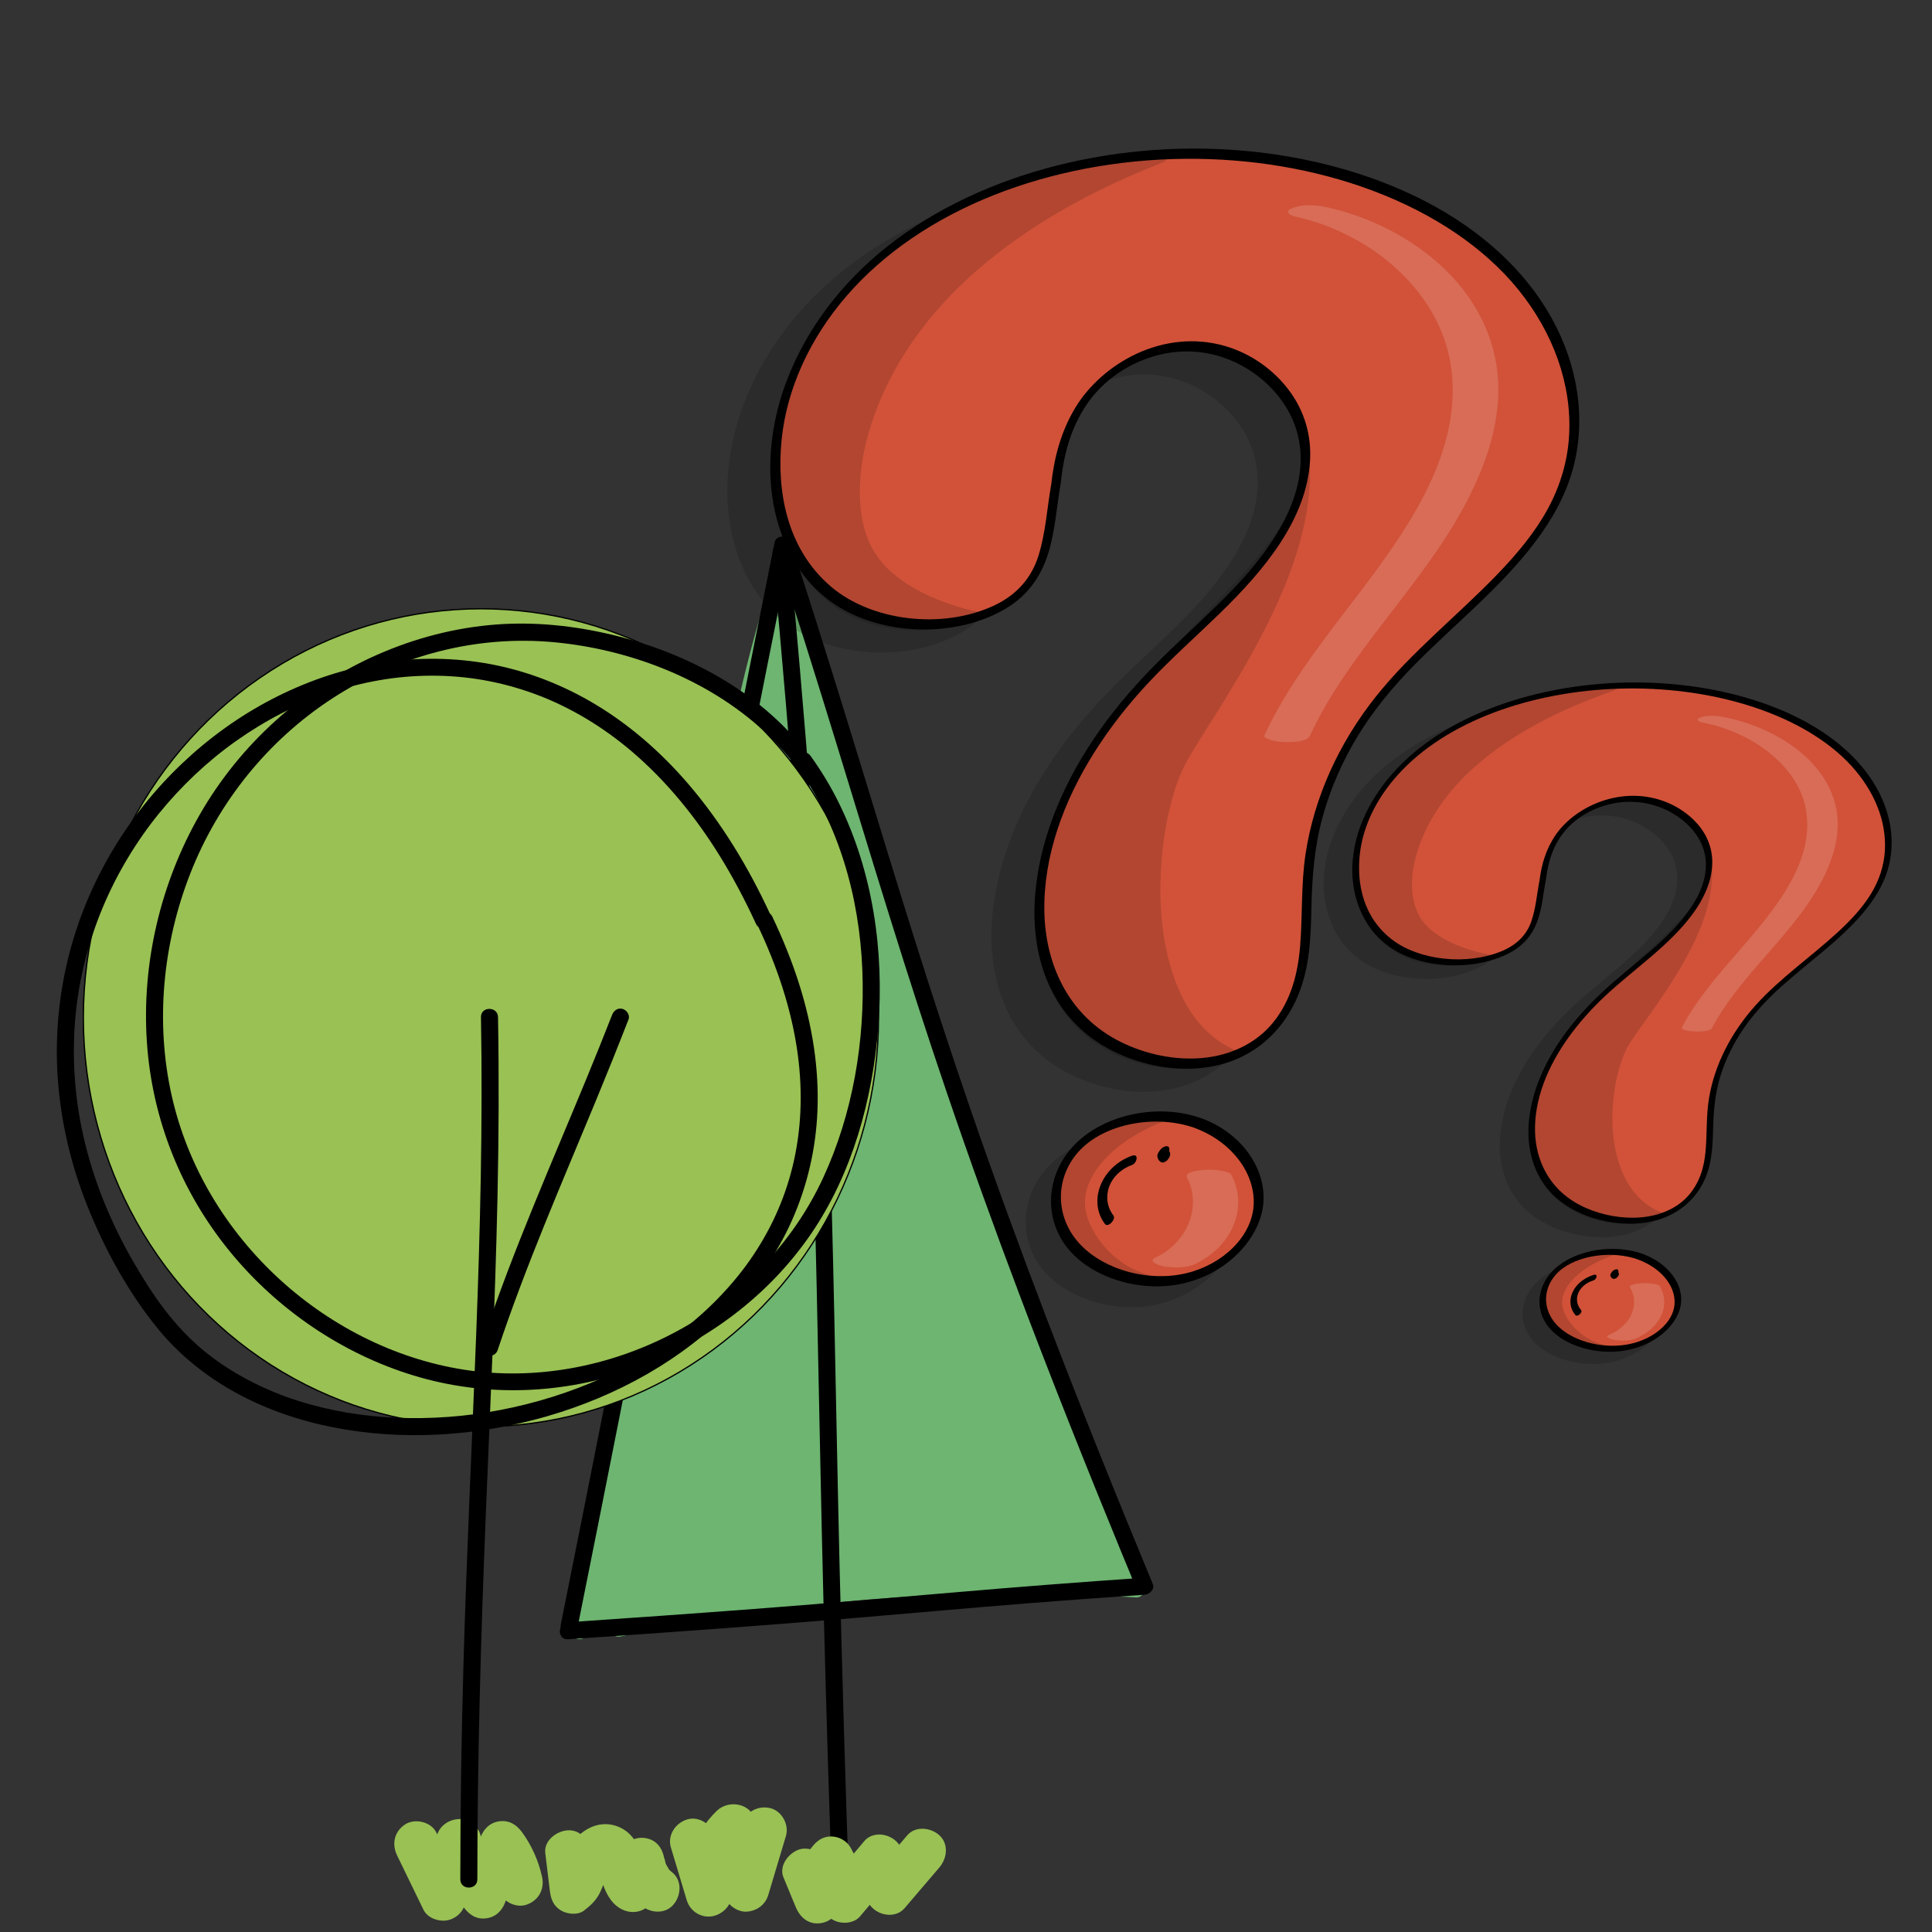 <?xml version="1.0" encoding="utf-8"?>
<!-- Generator: Adobe Adobe Illustrator 24.2.0, SVG Export Plug-In . SVG Version: 6.00 Build 0)  -->
<svg version="1.1" xmlns="http://www.w3.org/2000/svg" xmlns:xlink="http://www.w3.org/1999/xlink" x="0px" y="0px"
	 viewBox="0 0 1700.79 1700.79" style="enable-background:new 0 0 1700.79 1700.79;" xml:space="preserve">
<rect x="0" y="0" width="1700.79" height="1700.79" fill="#333333" stroke="none"/>
<style type="text/css">
	.st0{fill:#6DB571;}
	.st1{fill:#99C154;stroke:#000000;stroke-width:1.121;stroke-miterlimit:10;}
	.st2{fill:#99C154;}
	.st3{opacity:0.149;}
	.st4{fill:#D15238;}
	.st5{fill:#D15239;}
	.st6{fill:#FFFFFF;}
</style>
<g id="Ebene_7">
</g>
<g id="Ebene_3">
</g>
<g id="Ebene_4">
</g>
<g id="Ebene_5">
	<g>
		<g>
			<path class="st0" d="M544.25,1433.43c149.3-32.88,303.24-44.58,455.8-34.66c-135.7-286.35-223.21-592.68-310.11-897.41
				c-51.1,151.4-62.04,300-95.29,456.29s-56.12,295.04-84.6,477.94"/>
			<g>
				<path class="st0" d="M546.24,1440.66c115.94-25.46,234.54-38.16,353.25-37.8c33.54,0.1,67.08,1.26,100.55,3.41
					c6.14,0.4,8.72-6.55,6.48-11.29c-52.79-111.49-98.38-226.24-139.37-342.55C826.09,935.9,789.59,817.82,754.76,699.3
					c-19.55-66.54-38.58-133.23-57.6-199.92c-2.1-7.37-12.15-6.88-14.46,0c-20.62,61.29-35.33,124.3-47.33,187.79
					c-11.96,63.26-21.47,126.95-32.79,190.33c-10.69,59.84-24.05,119.15-35.66,178.82c-10.9,56.02-20.96,112.2-30.49,168.47
					c-10.35,61.11-20.09,122.31-29.67,183.54c-1.32,8.43-2.63,16.86-3.95,25.28c-0.63,4.03,1.03,8.02,5.24,9.23
					c3.55,1.02,8.6-1.24,9.23-5.24c9.7-62.3,19.52-124.58,29.91-186.76c9.49-56.83,19.47-113.58,30.28-170.18
					c11.21-58.7,24.34-117.01,35.3-175.75c11.79-63.15,21.29-126.7,32.67-189.92c11.39-63.29,24.85-126.29,43.98-187.74
					c2.49-7.99,5.08-15.95,7.74-23.88c-4.82,0-9.64,0-14.46,0c34.07,119.45,68.16,238.92,105.25,357.48
					c36.84,117.79,76.66,234.71,122.26,349.42c25.81,64.93,53.46,129.14,83.37,192.3c2.16-3.76,4.32-7.52,6.48-11.29
					c-119.8-7.72-240.3-2.16-358.91,16.35c-33.14,5.17-66.12,11.38-98.88,18.58C532.83,1428.27,536.82,1442.73,546.24,1440.66
					L546.24,1440.66z"/>
			</g>
		</g>
		<g>
			<g>
				<path d="M680.09,487.22c8.17,88.01,15.78,176.08,22.02,264.25c4.73,66.85,8.6,133.77,11.38,200.73
					c2.53,60.86,4.16,121.74,5.5,182.64c1.55,70.3,2.81,140.6,4.4,210.9c2.15,95.31,4.82,190.61,8.05,285.89
					c0.48,14.27,0.98,28.54,1.48,42.81c0.34,9.6,15.3,9.64,14.95,0c-3.52-99.41-6.48-198.84-8.83-298.29
					c-1.72-72.74-3.07-145.49-4.6-218.24c-1.29-61.22-2.78-122.44-5.12-183.63c-2.49-65.2-5.99-130.36-10.38-195.46
					c-5.7-84.72-12.77-169.34-20.44-253.89c-1.14-12.57-2.3-25.14-3.46-37.7C694.16,477.72,679.2,477.63,680.09,487.22
					L680.09,487.22z"/>
			</g>
		</g>
		<g>
			<g>
				<path d="M500.07,1443.1c83.91-5.7,167.8-11.71,251.61-18.69c50.34-4.19,100.65-8.79,151.01-12.82
					c34.94-2.79,69.91-5.33,104.89-7.7c4.29-0.29,9.24-4.65,7.23-9.49c-32.08-77.44-63.41-155.21-93.33-233.51
					c-23.26-60.86-45.65-122.05-66.88-183.65c-17.86-51.82-34.87-103.93-51.3-156.22c-15.82-50.32-31.15-100.79-46.61-151.22
					c-17.27-56.32-34.75-112.58-52.8-168.65c-2.52-7.81-5.04-15.62-7.58-23.42c-2.13-6.56-12.92-7.69-14.46,0
					c-24.93,123.95-49.36,248.01-73.69,372.08c-24.33,124.06-48.55,248.13-73.04,372.16c-13.72,69.48-27.53,138.95-41.5,208.39
					c-1.9,9.43,12.56,13.46,14.46,3.99c24.93-123.95,49.36-248.01,73.69-372.08c24.33-124.06,48.55-248.13,73.04-372.16
					c13.72-69.48,27.53-138.95,41.5-208.39c-4.82,0-9.64,0-14.46,0c18.62,57.31,36.63,114.81,54.34,172.41
					c15.6,50.72,30.99,101.51,46.79,152.17c16.11,51.65,32.7,103.14,50.12,154.36c20.42,60.03,41.93,119.68,64.34,178.99
					c28.63,75.81,58.64,151.1,89.43,226.05c4.48,10.9,8.97,21.79,13.49,32.68c2.41-3.16,4.82-6.33,7.23-9.49
					c-56.73,3.86-113.41,8.26-170.06,13.16c-58,5.01-116,9.96-174.04,14.38c-54.45,4.14-108.92,7.98-163.4,11.68
					C490.49,1428.75,490.42,1443.76,500.07,1443.1L500.07,1443.1z"/>
			</g>
		</g>
		<ellipse class="st1" cx="423.38" cy="895.93" rx="350" ry="360"/>
		<g>
			<g>
				<path class="st2" d="M349.58,1633.39c7.72,15.91,15.45,31.82,23.17,47.73c3.45,7.1,12.62,10.53,19.93,9.55
					c7.79-1.05,14.48-6.62,16.63-14.33c4.6-16.55,9.21-33.1,13.81-49.65c-12.86,0-25.71,0-38.57,0
					c3.76,18.89,11.94,37.22,23.71,52.48c5.07,6.58,11.14,10.73,19.93,9.55c8.25-1.11,13.85-6.67,16.63-14.33
					c5.57-15.37,11.15-30.74,16.72-46.11c-12.18,1.59-24.37,3.19-36.55,4.78c3.66,4.99,6.37,10.26,9.34,15.65
					c1.48,2.68-1.49-4.22,0.36,0.82c0.5,1.36,1,2.72,1.45,4.1c1,3.04,1.8,6.11,2.49,9.23c2.27,10.23,14.69,17.18,24.6,13.97
					c10.74-3.48,16.4-13.65,13.97-24.6c-3.11-14.06-9.15-27.73-17.68-39.35c-4.88-6.66-11.32-10.7-19.93-9.55
					c-8.25,1.11-13.85,6.67-16.63,14.33c-5.57,15.37-11.15,30.74-16.72,46.11c12.18-1.59,24.37-3.19,36.56-4.78
					c-5.28-6.85-9.44-14.1-13.33-21.79c-0.93-2.1-0.94-2.07-0.03,0.09c-0.43-1.05-0.85-2.11-1.25-3.18c-0.6-1.6-1.16-3.21-1.68-4.83
					c-1.4-4.34-2.5-8.75-3.39-13.22c-1.64-8.22-11.02-15.05-19.29-14.68c-8.84,0.4-16.85,5.93-19.29,14.68
					c-4.6,16.55-9.21,33.1-13.81,49.65c12.18-1.59,24.37-3.19,36.55-4.78c-7.72-15.91-15.45-31.82-23.17-47.73
					c-4.58-9.44-18.77-12.72-27.36-7.18C347.08,1612.27,344.68,1623.3,349.58,1633.39L349.58,1633.39z"/>
			</g>
		</g>
		<g>
			<g>
				<path class="st2" d="M480.02,1631.29c1.35,11.12,2.7,22.24,4.04,33.36c0.88,7.25,3.26,13.38,9.91,17.27
					c5.58,3.26,14.72,4.21,20.19,0c5.69-4.38,10.68-9.02,13.9-15.59c2.54-5.18,4.38-10.61,6.16-16.07c0.16-0.49,1.28-3.05,1.13-3.34
					c0.31,0.56-1.86,3.6-0.32,0.84c0.08-0.15,2.16-3.83,2.24-3.76c0.08,0.07-2.57,3.18-0.4,0.72c2.82-3.19-2.23,1.29-0.32,0.16
					c1.32-0.75,0.72-0.53-1.8,0.68c-0.92,0.09-1.84,0.17-2.77,0.26c3.71-0.15-3.07-0.72-1.2-0.2c2.03,0.57-4.79-2.38-1.89-0.67
					c-0.18-0.11-3.99-3.18-2.04-1.43c1.95,1.76-1.41-2.73-1.24-1.53c0.05,0.34,0.79,1.83,1.12,2.08c-0.74-0.57-1.73-4.9-0.71-1.53
					c0.99,3.29,1.91,6.58,2.82,9.9c2.52,9.18,6.28,19.08,13.85,25.32c11.63,9.59,28.62,6.44,33.43-8.83
					c2.72-8.64,5.45-17.29,8.17-25.93c-13.1-1.77-26.19-3.54-39.29-5.32c1.89,15.18,7.48,29.08,19.16,39.47
					c7.81,6.95,20.69,8.28,28.28,0c6.98-7.6,8.35-20.86,0-28.28c-1.25-1.11-3.7-2.79-4.34-4.37c1.52,2.04,1.64,2.16,0.36,0.34
					c-0.56-0.86-1.1-1.74-1.59-2.64c-0.5-0.9-0.96-1.82-1.38-2.76c1.01,2.41,1.13,2.57,0.36,0.46c-0.24-1.1-1.55-7.77-0.86-2.22
					c-1.24-10-6.67-18.21-17.34-19.64c-9.99-1.34-18.92,4.74-21.94,14.33c-2.72,8.64-5.45,17.29-8.17,25.93
					c11.14-2.94,22.29-5.88,33.43-8.83c-0.42-0.35-1.74-1.9-2.2-2.07c1.02,0.36,2.58,4.25,1.05,1.17c-0.38-0.76-1.84-4.24-0.64-0.87
					c1.19,3.34,0.1,0.14-0.17-0.61c-1.33-3.82-2.2-7.78-3.31-11.66c-3.56-12.39-10.19-23.49-22.96-27.91
					c-16.4-5.68-32.16,3.73-40.8,17.49c-3.32,5.29-5.22,11.41-7.15,17.3c-0.37,1.13-0.8,2.25-1.14,3.38
					c-1.24,4.19,1.75-3.09-0.11,0.42c-0.18,0.33-2.08,3.27-2.04,3.56c0.49-0.64,0.98-1.28,1.47-1.92c-1.54,1.49-1.2,1.35,1.01-0.4
					c10.03,5.76,20.06,11.51,30.09,17.27c-1.35-11.12-2.7-22.24-4.04-33.36c-1.25-10.35-8.3-20.52-20-20
					C490.27,1611.72,478.68,1620.16,480.02,1631.29L480.02,1631.29z"/>
			</g>
		</g>
		<g>
			<g>
				<path class="st2" d="M590.61,1626.41c4.64,15.43,9.27,30.86,13.91,46.29c2.88,9.58,12.04,15.66,21.94,14.33
					c8.92-1.2,18.46-9.75,17.34-19.64c-0.29-2.59-0.49-5.17-0.51-7.78c0-0.67-0.26-7.51,0.4-7.78c-0.25,0.11-0.71,4.01-0.06,0.68
					c0.25-1.28,0.49-2.55,0.79-3.82c0.59-2.54,1.32-5.03,2.19-7.49c0.48-1.36,0.56-4.14-0.01-0.3c0.13-0.89,0.92-2.02,1.32-2.83
					c1.15-2.33,2.43-4.6,3.83-6.79c0.7-1.1,1.49-2.13,2.19-3.22c1.52-2.36-3.04,3.41,0.24-0.25c1.74-1.94,3.5-3.83,5.39-5.63
					c-11.14-2.94-22.29-5.88-33.43-8.83c3.87,18.28,7.75,36.57,11.62,54.85c1.74,8.21,10.95,15.06,19.29,14.68
					c8.96-0.4,16.67-5.95,19.29-14.68c5.18-17.3,10.36-34.6,15.53-51.89c3-10.02-3.6-22.24-13.97-24.6
					c-10.77-2.45-21.39,3.24-24.6,13.97c-5.18,17.3-10.36,34.6-15.53,51.89c12.86,0,25.71,0,38.57,0
					c-3.87-18.28-7.75-36.57-11.62-54.85c-3.23-15.26-23.11-18.63-33.43-8.83c-19.49,18.51-30.52,46.64-27.49,73.5
					c13.1-1.77,26.19-3.54,39.29-5.32c-4.64-15.43-9.27-30.86-13.91-46.29c-3.01-10.01-14.16-17.35-24.6-13.97
					C594.46,1605.08,587.39,1615.68,590.61,1626.41L590.61,1626.41z"/>
			</g>
		</g>
		<g>
			<g>
				<path class="st2" d="M689.7,1652.7c3.59,8.67,7.17,17.34,10.76,26c3.85,9.32,11.26,15.76,21.94,14.33
					c9.54-1.28,17.6-9.64,17.34-19.64c-0.04-1.64-0.06-3.28,0.02-4.92c0.03-0.6,0.6-5.14,0.13-2.23c-0.47,2.93,0.38-1.62,0.51-2.18
					c0.37-1.6,0.81-3.18,1.31-4.74c0.17-0.51,1.8-4.77,0.73-2.21c-1.08,2.55,0.82-1.59,1.08-2.07c1.54-2.91,3.36-5.63,5.35-8.24
					c-11.51,0-23.03,0-34.54,0c1.41,2.53,2.71,5.1,3.92,7.73c-1.19-2.59-0.31-0.75,0.28,0.84c0.5,1.36,0.98,2.72,1.41,4.1
					c0.79,2.48,1.46,5,2.03,7.53c0.32,1.41,0.55,2.84,0.86,4.25c0.92,4.32-0.29-3.24,0.22,1.56c0.87,8.17,4.33,14.92,12.29,18.28
					c6.85,2.89,16.73,1.94,21.85-4.14c10.61-12.59,21.23-25.19,31.84-37.78c-11.14-2.94-22.29-5.88-33.43-8.83
					c2.45,10.19,4.9,20.39,7.35,30.58c3.35,13.93,23.66,20.26,33.43,8.83c10.2-11.94,20.39-23.87,30.59-35.81
					c6.79-7.95,8.39-20.59,0-28.28c-7.47-6.86-21.03-8.49-28.28,0c-10.2,11.94-20.39,23.87-30.59,35.81
					c11.14,2.94,22.29,5.88,33.43,8.83c-2.45-10.19-4.9-20.39-7.35-30.58c-3.33-13.86-23.72-20.35-33.43-8.83
					c-10.61,12.59-21.23,25.19-31.84,37.78c11.38,4.71,22.76,9.43,34.14,14.14c-1.75-16.44-6.1-31.69-14.18-46.21
					c-3.41-6.12-10.34-9.91-17.27-9.91c-7.72,0-12.85,4.1-17.27,9.91c-10.03,13.18-15.01,30.31-14.59,46.79
					c13.1-1.77,26.19-3.54,39.29-5.32c-3.59-8.67-7.17-17.34-10.76-26c-2.08-5.03-4.3-9.09-9.19-11.95
					c-4.29-2.51-10.61-3.57-15.41-2.02C694.4,1631.1,685.42,1642.35,689.7,1652.7L689.7,1652.7z"/>
			</g>
		</g>
		<g>
			<g>
				<path d="M678.44,805.73c-19.1-41.51-42.84-81.02-72.66-115.75c-24.55-28.58-53.48-53.71-86.18-72.57
					c-28.88-16.65-60.71-28.37-93.62-33.77c-31.91-5.23-64.31-4.84-96.14,0.76c-31.52,5.54-62.05,16.35-90.43,31.08
					c-28.78,14.94-55.4,34.17-78.93,56.45c-24.01,22.74-44.92,48.93-61.79,77.37c-17.28,29.13-30.43,60.87-38.58,93.76
					c-8.53,34.42-11.71,70.23-9.3,105.61c2.64,38.7,11.63,76.81,26.02,112.81c15.4,38.53,36.11,76.41,62.46,108.59
					c18.53,22.63,41.81,41.31,67.36,55.45c26.46,14.65,55.44,24.71,85.05,30.68c30.91,6.22,62.63,8.31,94.1,6.69
					c32.29-1.67,64.46-7.06,95.52-16.03c30.96-8.94,61.04-21.45,88.97-37.56c27.3-15.74,52.77-35.09,74.56-57.89
					c21.53-22.52,39.63-48.51,52.31-77.02c13.49-30.32,21.01-62.83,22.44-95.99c1.62-37.7-4.6-75.6-15.89-111.51
					c-6.47-20.58-14.63-40.61-23.9-60.08c-4.15-8.71-17.08-1.11-12.95,7.57c17.17,36.06,30.25,74.59,35.5,114.3
					c4.37,33.05,3.19,66.51-4.71,98.51c-7.3,29.59-19.73,56.59-37.23,81.75c-16.5,23.74-38.63,46.12-61.66,63.56
					c-24.25,18.36-51.86,33.89-79.4,45.24c-29.09,11.99-59.6,20.54-90.66,25.6c-29.38,4.79-60.87,6.3-91.33,4.06
					c-28.9-2.13-57.96-7.85-85.93-17.96c-25.42-9.18-51.75-23.5-72.46-40.72c-26.54-22.07-45.04-49.09-62.17-78.94
					c-19.87-34.62-35.04-71.87-43.7-110.89c-7.65-34.45-9.93-69.99-6.59-105.14c3.1-32.51,11.53-65.45,24.25-95.67
					c12.24-29.09,29.19-57.32,48.95-81.68c19.76-24.36,43-46.37,68.28-64.22c25.38-17.93,52.98-32.31,81.97-42.1
					c29.22-9.87,58.5-15.08,89.02-15.25c31.31-0.17,61.45,5.04,91.15,15.85c31.12,11.33,60.52,29.09,85.94,50.76
					c30.63,26.1,56.18,57.6,77.35,91.73c11.98,19.32,22.57,39.46,32.07,60.1C669.52,822.06,682.45,814.44,678.44,805.73
					L678.44,805.73z"/>
			</g>
		</g>
		<g>
			<g>
				<path d="M709.51,661.62c-41.79-53.65-106.19-87.47-171.5-102.99c-32.84-7.81-67.06-11.38-100.77-8.89
					c-36.48,2.7-72.03,12.03-105.46,26.78c-65.24,28.78-120.42,78.7-155.88,140.51c-34.56,60.24-51.28,131.02-46.59,200.36
					c4.58,67.8,30.13,131.9,73.14,184.46c41.71,50.96,98.64,89.83,161.71,109.05c63.71,19.41,132.48,16.69,194.94-6.11
					c62.1-22.67,117.42-63.81,154.85-118.54c36.41-53.22,54.32-118.7,59.25-182.46c5.17-66.9-4.86-136.2-34.62-196.74
					c-7.13-14.5-15.46-28.37-24.93-41.47c-2.39-3.31-6.5-4.83-10.26-2.69c-3.26,1.86-5.06,6.99-2.69,10.26
					c37.89,52.43,55.87,116.68,58.44,180.84c2.48,62.08-8.29,126.1-34.42,182.69c-26.6,57.6-71.97,104.21-127.52,134.54
					c-55.39,30.24-120.31,43.88-183.07,35.38c-62.36-8.44-121.25-37.72-167.57-80.01c-47.29-43.17-81.44-99.61-95.46-162.24
					c-14.52-64.86-7.74-133.69,16.42-195.41c24.65-62.99,68.59-117.5,125.37-154.34c57.98-37.62,126.55-55.76,195.5-49.18
					c64.04,6.12,129.29,30.57,178.24,72.92c11.82,10.23,22.66,21.54,32.27,33.88c2.51,3.22,7.97,2.58,10.61,0
					C712.7,669.11,711.98,664.8,709.51,661.62L709.51,661.62z"/>
			</g>
		</g>
		<g>
			<g>
				<path d="M423.41,895.4c1.64,93.41-0.65,186.81-4.24,280.15c-3.74,97.09-8.48,194.13-11.21,291.26
					c-1.76,62.53-2.73,125.08-2.74,187.63c0,9.65,15,9.67,15,0c0.02-106.82,3.08-213.59,7.4-320.32
					c3.78-93.32,8.33-186.61,10.33-279.99c1.13-52.9,1.4-105.82,0.47-158.73C438.24,885.76,423.24,885.73,423.41,895.4L423.41,895.4
					z"/>
			</g>
		</g>
		<g>
			<g>
				<path d="M438.14,1188.41c24.82-74.59,56.32-146.51,86.3-219.11c9.86-23.87,19.51-47.83,28.88-71.91
					c1.48-3.8-1.63-8.19-5.24-9.23c-4.23-1.21-7.76,1.48-9.23,5.24c-29.61,76.07-63.36,150.48-92.32,226.8
					c-8.06,21.25-15.68,42.65-22.86,64.22C420.62,1193.6,435.11,1197.54,438.14,1188.41L438.14,1188.41z"/>
			</g>
		</g>
	</g>
	<g>
		<g id="Ebene_2_Kopie">
			<g class="st3">
				<path d="M1032.1,1006.98c34.26,12.17,56.8,43.27,53.3,73.53c-3.5,30.26-32.78,57.4-69.24,64.16
					c-36.45,6.76-77.3-7.38-96.59-33.42c-19.29-26.04-15.55-62.01,8.84-85.05c24.39-23.04,67.58-31.4,102.12-19.76"/>
				<g>
					<path d="M1029.08,1011.23c32.17,11.65,54.02,39.66,52.22,68.4c-1.7,27.18-26.89,51.62-58.59,59.42
						c-33.43,8.24-71.98-2.43-93.49-24.58c-21.64-22.28-23.42-55.22-4.69-79.12c21.06-26.88,67.47-36.38,102.98-24.67
						c4.69,1.55,10.43-7.05,6.04-8.5c-35.91-11.85-78.69-3.53-105.05,19.37c-26.92,23.4-33.34,60.69-15.53,89.21
						c17.37,27.81,57.76,43.62,95.36,39.33c38.39-4.38,69.91-30.39,79.17-60.41c10.62-34.4-12.64-72.56-52.39-86.96
						C1030.5,1001.06,1024.69,1009.64,1029.08,1011.23L1029.08,1011.23z"/>
				</g>
			</g>
			<g class="st3">
				<path d="M891.9,445.53c2.9-28.15,11.24-56.66,30.92-79.94c19.69-23.28,52.19-40.62,86.94-40.44
					c50.37,0.26,92.05,38.04,99.81,78.51c7.76,40.47-11.82,81.51-39.73,115.6c-27.91,34.09-64.04,63.16-95,95.47
					c-50.43,52.64-87.36,115.17-96,181.53c-5.67,43.59,2.32,90.73,36.71,124.49c34.39,33.76,100.1,48.3,144.43,23.36
					c28.13-15.82,42.68-43.66,48.15-71.11c5.47-27.45,3.26-55.5,5.46-83.26c4.53-57.25,28.26-113.42,67.95-160.85
					c49.15-58.74,122.67-105.22,152.81-171.9c31.91-70.59,6.17-153.81-55.12-210.13c-61.28-56.32-153.73-86.79-246.09-90.76
					c-101.5-4.37-205.87,22.72-280.81,78.56s-117.62,140.77-105.3,222.8c4.85,32.34,18.89,65.15,48.29,87.27
					c38.73,29.14,102.13,33.68,146.54,10.51s41.86-63.14,49.91-108.78"/>
				<g>
					<path d="M896.25,443.57c2.66-25.04,9.63-50.44,26.09-72.01c14.75-19.33,38.38-34.86,65.9-40.09
						c54.27-10.33,102.56,26.12,115.08,66.89c15.65,50.94-18.5,102-55.81,140.87c-20.19,21.04-42.51,40.65-63.35,61.25
						c-19.86,19.63-38.04,40.38-53.65,62.43c-30.51,43.12-51.61,91.17-56.69,140.94c-4.56,44.66,5.46,96.26,47.11,128.58
						c34.96,27.12,92.68,39.37,135.78,17.51c23.62-11.98,39.26-31.89,48.08-52.98c10.39-24.88,11.31-51.29,11.87-77.31
						c0.58-26.8,2.52-53.16,9.66-79.41c6.79-24.93,17.27-49.29,31.25-72.17c13.59-22.26,30.5-42.81,49.57-62.19
						c18.04-18.33,37.45-35.71,56.16-53.58c36.69-35.03,70.91-73.16,83.47-118.88c12.15-44.25,4.3-91.43-18.39-132.61
						c-23.44-42.53-62.4-77.7-110.54-102.79c-48.62-25.33-105.21-40.29-162.51-45.14c-58.11-4.92-117.73,0.54-173.02,15.91
						c-55.09,15.31-105.97,40.47-146.47,74.61c-39.95,33.69-69.07,75.72-84.17,120.85c-14.75,44.06-16.62,93.86,2.97,137.17
						c9.59,21.2,25.14,41.01,47.91,54.38c20.99,12.32,47.18,18.67,72.99,18.69c25.87,0.02,51.78-6.16,72.66-18.74
						c19.65-11.84,30.93-29.4,36.78-48.36c6.23-20.2,7.42-41.24,11-61.81c1.11-6.36-7.73-2.45-8.47,1.75
						c-3.61,20.73-4.78,41.96-11.16,62.31c-5.89,18.79-18.43,34.18-39.38,43.91c-45.28,21.03-107.4,13.81-143.39-16.91
						c-39.1-33.38-47.75-84.67-43.35-128.86c4.52-45.43,25.14-89.89,57.37-127.09c33.04-38.15,78.05-68.21,129.55-88.63
						c52.08-20.64,110.1-31.37,167.98-31.92c56.98-0.54,114.29,8.75,166.06,28.27c51.19,19.31,96.89,48.8,127.99,87.36
						c30.22,37.49,46.8,82.65,44.35,127.57c-1.22,22.39-7.58,44.35-18.71,64.84c-11.22,20.67-26.94,39.54-44.01,57.27
						c-34.99,36.35-76.02,68.78-107.04,107.64c-33.3,41.7-54.81,89.8-62.28,139.15c-4.06,26.88-2.55,53.92-4.76,80.88
						c-1.92,23.56-7.7,47.68-24.03,67.66c-14.29,17.5-36.61,28.72-62.31,30.97c-24.51,2.14-49.71-3.51-70.69-13.72
						c-48.82-23.75-67.39-71.4-68.15-115.4c-0.84-48.4,16.85-96.8,43.78-139.63c13.84-22,30.24-42.91,48.7-62.54
						c19.53-20.76,41.28-40.03,61.9-60.07c39.47-38.36,76.44-82.8,79.52-134.42c1.32-22.06-4.69-43.87-19.04-62.72
						c-12.95-17.03-32.49-31.6-55.92-38.35c-54.4-15.67-108.09,15.42-131.61,54.24c-12.94,21.36-18.85,44.76-21.35,68.35
						c-0.23,2.21,2.36,2.91,4.43,2.08C894.69,448.5,896.01,445.84,896.25,443.57L896.25,443.57z"/>
				</g>
			</g>
			<g class="st3">
				<path d="M976.45,1073.78c-13.59-17.55-3.4-44.12,20.07-52.28"/>
				<g>
					<path d="M980.19,1070.07c-11.59-15.42-4.08-37.13,16.4-44.52c4.26-1.54,6.39-10.46-0.17-8.1c-26.62,9.59-39,39.69-23.73,60.03
						C975.4,1081.08,982.65,1073.36,980.19,1070.07L980.19,1070.07z"/>
				</g>
			</g>
			<g class="st3">
				<path d="M970.15,1047.23c1.88-0.26,3.39,1.96,2.12,3.12c-2.34-1.05-2.48-4.24-0.23-5.43"/>
				<g>
					<path d="M968.08,1051.72c0.61-0.04,0.56,0.16,0.18-0.1c0.56,0.37-0.24-0.35,0.06-0.04c0.26,0.27,0.21,0.48,0.08-0.06
						c0.03,0.08,0.06,0.15,0.09,0.23c-0.35-1.39,0.18-2.71,1.58-3.94c1.75-0.57,3.49-1.13,5.24-1.7c-0.18-0.09-0.34-0.18-0.5-0.28
						c0.64,0.41,0.14,0.08,0.04-0.09c-0.23-0.43,0.24,0.57,0.05,0.12c-0.29-0.67-0.04,0.13-0.07,0.12c-0.09-0.03,0.04-0.45-0.02-0.5
						c0.06,0.05-0.14,0.98,0,0.35c-0.14,0.65-0.47,1.24-0.93,1.79c-0.13,0.15-1.26,1.09-0.64,0.73c2.12-1.24,3.77-4.25,3-6.34
						c-0.86-2.32-3.62-1.51-5.38-0.49c-4.52,2.63-7.31,10.23-1.6,13.09c1.76,0.88,4.23-0.62,5.24-1.7c1.91-2.05,3.32-4.77,2.21-7.35
						c-0.64-1.51-2.37-2.96-4.48-2.81c-2.8,0.19-5.01,2.07-5.9,4.2c-0.43,1.01-0.76,2.16-0.36,3.22
						C966.23,1050.87,967.02,1051.8,968.08,1051.72L968.08,1051.72z"/>
				</g>
			</g>
		</g>
		<g id="Ebene_2_1_">
			<g>
				<path class="st4" d="M1054.39,988.6c34.26,12.17,56.8,43.27,53.3,73.53s-32.78,57.4-69.24,64.16
					c-36.45,6.76-77.3-7.38-96.59-33.42c-19.29-26.04-15.55-62.01,8.84-85.05c24.39-23.04,67.58-31.4,102.12-19.76"/>
				<g>
					<path d="M1051.38,992.85c32.17,11.65,54.02,39.66,52.22,68.4c-1.7,27.18-26.89,51.62-58.59,59.42
						c-33.43,8.24-71.98-2.43-93.49-24.58c-21.64-22.28-23.42-55.22-4.69-79.12c21.06-26.88,67.47-36.38,102.98-24.67
						c4.69,1.55,10.43-7.05,6.04-8.5c-35.91-11.85-78.69-3.53-105.05,19.37c-26.92,23.4-33.34,60.69-15.53,89.21
						c17.37,27.81,57.76,43.62,95.36,39.33c38.39-4.38,69.91-30.39,79.17-60.41c10.62-34.4-12.64-72.56-52.39-86.96
						C1052.8,982.68,1046.98,991.26,1051.38,992.85L1051.38,992.85z"/>
				</g>
			</g>
			<g>
				<path class="st5" d="M929.71,425.2c2.9-28.15,11.24-56.66,30.92-79.94c19.69-23.28,52.19-40.62,86.94-40.44
					c50.37,0.26,92.05,38.04,99.81,78.51c7.76,40.47-11.82,81.51-39.73,115.6c-27.91,34.09-64.04,63.16-95,95.47
					c-50.43,52.64-87.36,115.17-96,181.53c-5.67,43.59,2.32,90.73,36.71,124.49s100.1,48.3,144.43,23.36
					c28.13-15.82,42.68-43.66,48.15-71.11c5.47-27.45,3.26-55.5,5.46-83.26c4.53-57.25,28.26-113.42,67.95-160.85
					c49.15-58.74,122.67-105.22,152.81-171.9c31.91-70.59,6.17-153.81-55.12-210.13c-61.28-56.32-153.73-86.79-246.09-90.76
					c-101.48-4.38-205.85,22.71-280.78,78.55S672.51,355.09,684.82,437.13c4.85,32.34,18.89,65.15,48.29,87.27
					c38.73,29.14,102.13,33.68,146.54,10.51c44.41-23.17,41.86-63.14,49.91-108.78"/>
				<g>
					<path d="M934.06,423.24c2.66-25.04,9.63-50.44,26.09-72.01c14.75-19.33,38.38-34.86,65.9-40.09
						c54.27-10.33,102.56,26.12,115.08,66.89c15.65,50.94-18.5,102-55.81,140.87c-20.19,21.04-42.51,40.65-63.35,61.25
						c-19.86,19.63-38.04,40.38-53.65,62.43c-30.51,43.12-51.61,91.17-56.69,140.94c-4.56,44.66,5.46,96.26,47.11,128.58
						c34.96,27.12,92.68,39.37,135.78,17.51c23.62-11.98,39.26-31.89,48.08-52.98c10.39-24.88,11.31-51.29,11.87-77.31
						c0.58-26.8,2.52-53.16,9.66-79.41c6.79-24.93,17.27-49.29,31.25-72.17c13.59-22.26,30.5-42.81,49.57-62.19
						c18.04-18.33,37.45-35.71,56.16-53.58c36.69-35.03,70.91-73.16,83.47-118.88c12.15-44.25,4.3-91.43-18.39-132.61
						c-23.44-42.53-62.4-77.7-110.54-102.79c-48.62-25.33-105.21-40.29-162.51-45.14c-58.11-4.92-117.73,0.54-173.02,15.91
						c-55.09,15.31-105.97,40.47-146.47,74.61c-39.95,33.69-69.07,75.72-84.17,120.85c-14.75,44.06-16.62,93.86,2.97,137.17
						c9.59,21.2,25.14,41.01,47.91,54.38c20.99,12.32,47.18,18.67,72.99,18.69c25.87,0.02,51.78-6.16,72.66-18.74
						c19.65-11.84,30.93-29.4,36.78-48.36c6.23-20.2,7.42-41.24,11-61.81c1.11-6.36-7.73-2.45-8.47,1.75
						c-3.61,20.73-4.78,41.96-11.16,62.31c-5.89,18.79-18.43,34.18-39.38,43.91c-45.28,21.03-107.4,13.81-143.39-16.91
						c-39.1-33.38-47.75-84.67-43.35-128.86c4.52-45.43,25.14-89.89,57.37-127.09c33.04-38.15,78.05-68.21,129.55-88.63
						c52.08-20.64,110.1-31.37,167.98-31.92c56.98-0.54,114.29,8.75,166.06,28.27c51.19,19.31,96.89,48.8,127.99,87.36
						c30.22,37.49,46.8,82.65,44.35,127.57c-1.22,22.39-7.58,44.35-18.71,64.84c-11.22,20.67-26.94,39.54-44.01,57.27
						c-34.99,36.35-76.02,68.78-107.04,107.64c-33.3,41.7-54.81,89.8-62.28,139.15c-4.06,26.88-2.55,53.92-4.76,80.88
						c-1.92,23.56-7.7,47.68-24.03,67.66c-14.29,17.5-36.61,28.72-62.31,30.97c-24.51,2.14-49.71-3.51-70.69-13.72
						c-48.82-23.75-67.39-71.4-68.15-115.4c-0.84-48.4,16.85-96.8,43.78-139.63c13.84-22,30.24-42.91,48.7-62.54
						c19.53-20.76,41.28-40.03,61.9-60.07c39.47-38.36,76.44-82.8,79.52-134.42c1.32-22.06-4.69-43.87-19.04-62.72
						c-12.95-17.03-32.49-31.6-55.92-38.35c-54.4-15.67-108.09,15.42-131.61,54.24c-12.94,21.36-18.85,44.76-21.35,68.35
						c-0.23,2.21,2.36,2.91,4.43,2.08C932.5,428.18,933.82,425.51,934.06,423.24L934.06,423.24z"/>
				</g>
			</g>
			<g>
				<g>
					<path d="M980.19,1070.07c-11.59-15.42-4.08-37.13,16.4-44.52c4.26-1.54,6.39-10.46-0.17-8.1c-26.62,9.59-39,39.69-23.73,60.03
						C975.4,1081.08,982.65,1073.36,980.19,1070.07L980.19,1070.07z"/>
				</g>
			</g>
			<g>
				<path class="st4" d="M1023.18,1015.74c1.88-0.26,3.39,1.96,2.12,3.12c-2.34-1.05-2.48-4.24-0.23-5.43"/>
				<g>
					<path d="M1021.1,1020.23c0.61-0.04,0.56,0.16,0.18-0.1c0.56,0.37-0.24-0.35,0.06-0.04c0.26,0.27,0.21,0.48,0.08-0.06
						c0.03,0.08,0.06,0.15,0.09,0.23c-0.35-1.39,0.18-2.71,1.58-3.94c1.75-0.57,3.49-1.13,5.24-1.7c-0.18-0.09-0.34-0.18-0.5-0.28
						c0.64,0.41,0.14,0.08,0.04-0.09c-0.23-0.43,0.24,0.57,0.05,0.12c-0.29-0.67-0.04,0.13-0.07,0.12c-0.09-0.03,0.04-0.45-0.02-0.5
						c0.06,0.05-0.14,0.98,0,0.35c-0.14,0.65-0.47,1.24-0.93,1.79c-0.13,0.15-1.26,1.09-0.64,0.73c2.12-1.24,3.77-4.25,3-6.34
						c-0.86-2.32-3.62-1.51-5.38-0.49c-4.52,2.63-7.31,10.23-1.6,13.09c1.76,0.88,4.23-0.62,5.24-1.7c1.91-2.05,3.32-4.77,2.21-7.35
						c-0.64-1.51-2.37-2.96-4.48-2.81c-2.8,0.19-5.01,2.07-5.9,4.2c-0.43,1.01-0.76,2.16-0.36,3.22
						C1019.25,1019.37,1020.05,1020.3,1021.1,1020.23L1021.1,1020.23z"/>
				</g>
			</g>
		</g>
		<g id="Ebene_4_1_">
			<g class="st3">
				<path d="M1023.18,982.84c-41.64,0.79-91.49,36.35-93.62,70.16c-2.12,33.82,42.06,70.51,83.38,74.74
					c-34.6-6.74-66.41-44.42-61.94-73.13s32.24-55.33,73.46-71.68"/>
				<g>
					<path d="M1025.26,978.35c-18.38,0.47-35.95,6.47-50.96,14.87c-15.71,8.79-29.53,20.33-38.74,33.98
						c-8.86,13.13-12.76,27.79-8.62,42.56c4.17,14.87,15.11,28.36,28.44,38.87c15.15,11.95,34.3,21.29,55.48,23.6
						c4.53,0.49,9.56-7.88,4.15-8.98c-27.45-5.58-48.9-27.8-56.9-48.98c-4.01-10.62-4.04-21.29,0.17-31.87
						c4.38-11.01,12.15-20.8,21.75-29.27c12.49-11.03,28.05-19.54,44.53-26.14c2.46-0.99,4.41-3.8,4.27-6.01
						c-0.14-2.17-2.08-3.02-4.43-2.08c-30.92,12.38-59.19,32.23-71.97,58.85c-5.6,11.68-7.72,24.07-4.57,36.41
						c3.21,12.61,10.93,24.61,20.88,34.56c10.9,10.9,25.15,20.06,42.14,23.51c1.38-2.99,2.77-5.99,4.15-8.98
						c-33.51-3.65-65.2-26.14-76.85-51.63c-5.67-12.4-5.56-24.96,0.97-37.09c6.53-12.11,18.05-22.43,30.77-30.48
						c14.5-9.18,32.56-16.24,51.19-16.72C1025.8,987.21,1030.34,978.22,1025.26,978.35L1025.26,978.35z"/>
				</g>
			</g>
			<g class="st3">
				<path d="M1138.84,451.32c-26.26,45.22-60.9,75.08-97.76,115.11c-36.86,40.03-71.29,72.57-94.86,118.76
					c-23.56,46.19-35.29,134.79-16.67,182.44c18.63,47.66,82.36,84.88,156.19,61.79c-89.16-37.24-76.67-204.38-44.16-260.59
					c31.57-54.58,111.65-161.46,107.16-259.07"/>
				<g>
					<path d="M1135.02,451.03c-24.86,42.6-63.76,77.83-98.33,115.2c-34.67,37.47-71.22,73.94-93.72,117.57
						c-8.53,16.54-14.04,34.14-18.17,51.73c-4.68,19.88-7.49,40.1-8.44,60.32c-1.69,35.55,0.88,74.59,27.49,104.39
						c13.1,14.67,31.07,26.67,51.72,33.61c22.16,7.45,46.55,8.89,69.92,4.7c6.56-1.18,12.97-2.79,19.24-4.73
						c2.75-0.85,8.53-6.77,4.04-8.67c-32.28-13.63-48.44-42.73-57.05-70.07c-10.5-33.32-11.9-68.57-8.7-102.74
						c1.48-15.79,4.16-31.56,8.3-47.04c3.24-12.12,7.24-24.05,13.64-35.4c8.72-15.48,18.88-30.73,28.36-46.02
						c12.28-19.8,24.21-39.75,35-60.13c23.21-43.82,42.26-90.54,44.73-138.57c0.3-5.81,0.31-11.62,0.06-17.43
						c-0.09-2.14-2.14-3-4.43-2.08c-2.45,0.99-4.36,3.8-4.27,6.01c2.08,48.29-15.54,95.82-37.83,140.06
						c-19.2,38.13-43.54,74.14-65.54,111.19c-15.38,25.9-22.1,54.56-25.6,83.02c-4.29,34.87-3.74,70.66,5.08,105.06
						c7.35,28.63,21.53,59.71,51.84,77.44c3.3,1.93,6.77,3.65,10.38,5.17c1.34-2.89,2.7-5.78,4.04-8.67
						c-23.16,7.14-48.12,9.15-72.21,3.94c-21.27-4.6-40.65-14.77-55.26-28.08c-14.06-12.79-23.62-28.14-28.48-44.81
						c-5.09-17.46-6.29-35.64-6.09-53.53c0.23-19.9,2.47-39.78,6.47-59.41c3.57-17.55,8.41-35.07,16.03-51.77
						c19.06-41.83,53.73-77.02,86.56-112.12c17.4-18.6,35.17-36.94,52.7-55.47c16.96-17.91,33.1-36.41,46.36-56.32
						c3.47-5.2,6.7-10.49,9.82-15.83c0.92-1.56,0.87-4.44-1.75-4.78C1138.09,446.45,1135.98,449.39,1135.02,451.03L1135.02,451.03z"
						/>
				</g>
			</g>
			<g class="st3">
				<path d="M1025.09,135.91c-63.3,8.85-151.92,27.91-202.1,57.99c-50.18,30.09-101.75,89.15-124.55,136.33
					c-22.79,47.19-18.91,122.38,9.28,167.6c28.19,45.22,81.61,64.16,151.7,45.37c-43.36-9-87.55-31.65-99.83-66.64
					s-6.97-72.64,5.01-107.7c32.36-94.63,119.98-175.81,259.27-230.13"/>
				<g>
					<path d="M1026.11,131.5c-55.4,7.78-111.4,19.35-162.36,38.99c-24.11,9.29-45.92,21.14-65.37,36
						c-21.94,16.76-41.19,35.81-58.29,55.92c-16.56,19.49-31.32,40.13-42.68,61.97c-10.31,19.83-15.44,40.93-17.32,62.36
						c-2,22.7-0.32,45.7,5,68.04c4.85,20.4,12.97,40.83,27.09,58.3c12.68,15.69,30.56,28.67,52.21,35.55
						c23.32,7.42,48.83,7.66,73.14,3.57c7.07-1.19,14.02-2.76,20.88-4.58c3.33-0.88,8.67-7.74,3.1-8.91
						c-38.22-8.04-79.18-26.81-94.7-57.95c-9.38-18.81-10.9-40.54-9.4-60.59c1.5-19.97,6.67-39.84,13.89-58.93
						c10.95-29,27.25-56.47,48.02-81.66c22.05-26.73,49.15-50.63,79.23-71.49c33.43-23.19,70.56-42.65,109.63-58.92
						c5.23-2.18,10.5-4.29,15.8-6.37c4.18-1.64,6.29-10.62-0.17-8.1c-41.69,16.3-81.45,36-117.45,59.67
						c-32.36,21.28-61.65,45.85-85.82,73.43c-22.94,26.18-41.4,54.92-53.97,85.41c-15.99,38.8-25.05,81.87-12.52,122.19
						c10.8,34.77,48.05,57.51,88.23,68.64c4.97,1.37,9.99,2.59,15.07,3.66c1.03-2.97,2.07-5.94,3.1-8.91
						c-24.35,6.46-50.43,9.49-75.7,4.89c-21.46-3.91-40.69-13.66-55.03-27.15c-15.98-15.04-25.74-33.57-32.03-52.61
						c-6.94-21.03-9.88-42.93-9.68-64.68c0.19-20.96,3.17-42.35,11.4-62.29c8.5-20.6,21.84-40.07,36.14-58.35
						c29.01-37.09,65.94-73.09,114.17-94.18c24.21-10.59,50.12-18.48,76.33-25.11c26.23-6.64,52.97-11.98,79.93-16.27
						c6.02-0.96,12.06-1.86,18.1-2.71C1028.51,139.7,1032.24,130.64,1026.11,131.5L1026.11,131.5z"/>
				</g>
			</g>
		</g>
		<g id="Ebene_5_1_">
			<g class="st3">
				<g>
					<path class="st6" d="M1139.86,190.57c4.52,1.02,8.99,2.15,13.4,3.44c2.21,0.64,4.39,1.32,6.56,2.02
						c1.09,0.35,2.17,0.71,3.24,1.09c0.47,0.16,4.93,1.78,2.21,0.76c8.5,3.18,16.72,6.87,24.57,11
						c15.93,8.39,29.35,17.99,41.9,29.89c25.91,24.54,42.08,54.52,46,86.74c9.37,76.97-42.76,146.64-90.77,209.22
						c-27.79,36.22-55.43,72.66-73.95,112.8c-0.86,1.87,5.06,3.8,5.89,4.05c4.3,1.29,9.71,1.73,14.23,1.68
						c6.13-0.08,17.53-0.1,20.12-5.73c33.28-72.13,97.58-131.08,135.46-201.36c18.87-35.01,32.24-72.99,30.07-111.53
						c-1.88-33.44-16.4-65.76-41.59-92.26c-27.21-28.63-65.95-50.22-108.89-59.9c-8.87-2-19.68-2.84-28.46,0
						c-2.11,0.68-5.89,1.75-5.89,4.05C1133.96,188.68,1137.92,190.14,1139.86,190.57L1139.86,190.57z"/>
				</g>
			</g>
			<g class="st3">
				<g>
					<path class="st6" d="M1045.02,1036.97c6.71,12.36,6.44,27,1.48,39.73c-2.41,6.18-6.33,12.02-11.14,17.19
						c-5.54,5.94-10.55,9.55-18.05,13.1c-7.65,3.62,3.27,7.22,7.22,7.83c8.46,1.32,19.76,1.62,27.53-2.05
						c33.02-15.62,47.17-50.45,31.76-78.84c-1.06-1.96-7.36-3.1-9.25-3.42c-4.88-0.84-10.56-1.05-15.5-0.58
						C1054.86,1030.32,1042.05,1031.5,1045.02,1036.97L1045.02,1036.97z"/>
				</g>
			</g>
		</g>
	</g>
	<g>
		<g id="Ebene_2_Kopie_1_">
			<g class="st3">
				<path d="M1426.49,1116.19c22.84,7.16,37.87,25.45,35.53,43.25c-2.33,17.8-21.86,33.76-46.16,37.74
					c-24.3,3.98-51.53-4.34-64.4-19.66c-12.86-15.32-10.37-36.48,5.89-50.03c16.26-13.55,45.05-18.47,68.08-11.63"/>
				<g>
					<path d="M1424.48,1118.69c21.45,6.85,36.01,23.33,34.81,40.24c-1.13,15.99-17.93,30.36-39.06,34.96
						c-22.28,4.85-47.99-1.43-62.33-14.46c-14.43-13.11-15.61-32.48-3.13-46.54c14.04-15.81,44.98-21.4,68.65-14.51
						c3.13,0.91,6.95-4.15,4.02-5c-23.94-6.97-52.46-2.07-70.03,11.4c-17.95,13.77-22.23,35.7-10.35,52.48
						c11.58,16.36,38.51,25.66,63.58,23.13c25.59-2.58,46.61-17.87,52.78-35.54c7.08-20.24-8.42-42.68-34.93-51.15
						C1425.43,1112.71,1421.55,1117.76,1424.48,1118.69L1424.48,1118.69z"/>
				</g>
			</g>
			<g class="st3">
				<path d="M1333.03,785.93c1.93-16.56,7.49-33.33,20.62-47.02c13.13-13.69,34.79-23.89,57.96-23.79
					c33.58,0.15,61.36,22.37,66.54,46.18c5.17,23.81-7.88,47.95-26.49,68s-42.7,37.15-63.33,56.16
					c-33.62,30.96-58.24,67.75-64,106.78c-3.78,25.64,1.55,53.37,24.47,73.23c22.93,19.86,66.73,28.41,96.29,13.74
					c18.75-9.31,28.46-25.68,32.1-41.83c3.64-16.15,2.17-32.65,3.64-48.98c3.02-33.68,18.84-66.72,45.3-94.62
					c32.76-34.55,81.78-61.9,101.87-101.12c21.27-41.52,4.12-90.48-36.75-123.61c-40.86-33.13-102.49-51.05-164.06-53.39
					c-67.67-2.57-137.25,13.37-187.21,46.21s-78.41,82.8-70.2,131.06c3.24,19.02,12.59,38.32,32.2,51.34
					c25.82,17.14,68.09,19.81,97.69,6.18c29.6-13.63,27.91-37.14,33.27-63.99"/>
				<g>
					<path d="M1335.92,784.78c1.77-14.73,6.42-29.67,17.4-42.36c9.84-11.37,25.58-20.5,43.93-23.58
						c36.18-6.07,68.37,15.36,76.72,39.35c10.43,29.97-12.33,60-37.21,82.86c-13.46,12.38-28.34,23.91-42.24,36.03
						c-13.24,11.55-25.36,23.75-35.76,36.72c-20.34,25.37-34.41,53.63-37.79,82.9c-3.04,26.27,3.64,56.62,31.41,75.64
						c23.3,15.95,61.79,23.16,90.52,10.3c15.74-7.05,26.17-18.76,32.05-31.17c6.93-14.64,7.54-30.17,7.91-45.48
						c0.39-15.76,1.68-31.27,6.44-46.71c4.52-14.67,11.52-29,20.83-42.46c9.06-13.09,20.33-25.19,33.05-36.58
						c12.03-10.78,24.97-21.01,37.44-31.52c24.46-20.61,47.27-43.04,55.64-69.93c8.1-26.03,2.87-53.78-12.26-78
						c-15.63-25.02-41.6-45.71-73.7-60.46c-32.41-14.9-70.14-23.7-108.34-26.55c-38.74-2.9-78.49,0.32-115.35,9.36
						c-36.73,9-70.65,23.81-97.64,43.89c-26.64,19.81-46.04,44.54-56.11,71.09c-9.83,25.92-11.08,55.21,1.98,80.69
						c6.4,12.47,16.76,24.13,31.94,31.99c13.99,7.25,31.46,10.98,48.66,10.99c17.25,0.01,34.52-3.63,48.44-11.03
						c13.1-6.96,20.62-17.29,24.52-28.45c4.15-11.88,4.95-24.26,7.34-36.36c0.74-3.74-5.15-1.44-5.64,1.03
						c-2.41,12.19-3.19,24.68-7.44,36.65c-3.93,11.05-12.29,20.1-26.26,25.83c-30.19,12.37-71.6,8.12-95.59-9.95
						c-26.07-19.64-31.84-49.81-28.9-75.8c3.02-26.72,16.76-52.88,38.25-74.76c22.03-22.44,52.03-40.13,86.36-52.13
						c34.72-12.14,73.4-18.46,111.99-18.78c37.99-0.32,76.2,5.15,110.7,16.63c34.13,11.36,64.59,28.7,85.32,51.39
						c20.15,22.05,31.2,48.61,29.57,75.04c-0.81,13.17-5.05,26.09-12.48,38.14c-7.48,12.16-17.96,23.26-29.34,33.69
						c-23.33,21.38-50.68,40.46-71.36,63.32c-22.2,24.53-36.54,52.83-41.52,81.85c-2.71,15.81-1.7,31.72-3.17,47.58
						c-1.28,13.86-5.14,28.05-16.02,39.8c-9.53,10.29-24.41,16.9-41.54,18.22c-16.34,1.26-33.14-2.07-47.12-8.07
						c-32.54-13.97-44.92-42-45.43-67.88c-0.56-28.47,11.24-56.94,29.19-82.13c9.22-12.94,20.16-25.24,32.46-36.79
						c13.02-12.21,27.52-23.55,41.26-35.33c26.31-22.57,50.96-48.71,53.02-79.07c0.88-12.98-3.13-25.8-12.69-36.9
						c-8.63-10.02-21.66-18.59-37.28-22.56c-36.27-9.22-72.06,9.07-87.74,31.9c-8.63,12.57-12.57,26.33-14.24,40.21
						c-0.16,1.3,1.57,1.71,2.96,1.22C1334.88,787.68,1335.76,786.11,1335.92,784.78L1335.92,784.78z"/>
				</g>
			</g>
			<g class="st3">
				<path d="M1389.39,1155.49c-9.06-10.33-2.26-25.96,13.38-30.75"/>
				<g>
					<path d="M1391.89,1153.31c-7.73-9.07-2.72-21.84,10.94-26.19c2.84-0.9,4.26-6.15-0.11-4.76c-17.75,5.64-26,23.35-15.82,35.31
						C1388.69,1159.78,1393.53,1155.24,1391.89,1153.31L1391.89,1153.31z"/>
				</g>
			</g>
			<g class="st3">
				<path d="M1385.19,1139.87c1.26-0.15,2.26,1.15,1.41,1.84c-1.56-0.62-1.65-2.49-0.16-3.19"/>
				<g>
					<path d="M1383.81,1142.51c0.41-0.02,0.38,0.09,0.12-0.06c0.37,0.22-0.16-0.21,0.04-0.02c0.17,0.16,0.14,0.28,0.05-0.03
						c0.02,0.05,0.04,0.09,0.06,0.13c-0.23-0.82,0.12-1.59,1.05-2.32c1.16-0.33,2.33-0.67,3.49-1c-0.12-0.05-0.23-0.1-0.33-0.17
						c0.43,0.24,0.09,0.05,0.03-0.05c-0.16-0.25,0.16,0.33,0.03,0.07c-0.19-0.39-0.03,0.08-0.05,0.07
						c-0.06-0.02,0.03-0.26-0.02-0.29c0.04,0.03-0.09,0.58,0,0.21c-0.09,0.38-0.32,0.73-0.62,1.05c-0.09,0.09-0.84,0.64-0.42,0.43
						c1.42-0.73,2.52-2.5,2-3.73c-0.57-1.37-2.41-0.89-3.58-0.29c-3.01,1.55-4.87,6.02-1.07,7.7c1.18,0.52,2.82-0.36,3.49-1
						c1.27-1.21,2.21-2.81,1.48-4.32c-0.43-0.89-1.58-1.74-2.98-1.65c-1.87,0.11-3.34,1.22-3.93,2.47c-0.28,0.6-0.5,1.27-0.24,1.89
						C1382.58,1142.01,1383.1,1142.56,1383.81,1142.51L1383.81,1142.51z"/>
				</g>
			</g>
		</g>
		<g id="Ebene_2_2_">
			<g>
				<path class="st4" d="M1441.35,1105.38c22.84,7.16,37.87,25.45,35.53,43.25c-2.33,17.8-21.86,33.76-46.16,37.74
					s-51.53-4.34-64.4-19.66c-12.86-15.32-10.37-36.48,5.89-50.03c16.26-13.55,45.05-18.47,68.08-11.63"/>
				<g>
					<path d="M1439.34,1107.88c21.45,6.85,36.01,23.33,34.81,40.24c-1.13,15.99-17.93,30.36-39.06,34.96
						c-22.28,4.85-47.99-1.43-62.33-14.46c-14.43-13.11-15.61-32.48-3.13-46.54c14.04-15.81,44.98-21.4,68.65-14.51
						c3.13,0.91,6.95-4.15,4.02-5c-23.94-6.97-52.46-2.08-70.03,11.4c-17.95,13.77-22.23,35.7-10.35,52.48
						c11.58,16.36,38.51,25.66,63.58,23.13c25.59-2.58,46.61-17.87,52.78-35.54c7.08-20.24-8.42-42.68-34.93-51.15
						C1440.29,1101.9,1436.41,1106.95,1439.34,1107.88L1439.34,1107.88z"/>
				</g>
			</g>
			<g>
				<path class="st5" d="M1358.23,773.97c1.93-16.56,7.49-33.33,20.62-47.02s34.79-23.89,57.96-23.79
					c33.58,0.15,61.36,22.37,66.54,46.18c5.17,23.81-7.88,47.95-26.49,68c-18.61,20.05-42.7,37.15-63.33,56.16
					c-33.62,30.96-58.24,67.75-64,106.78c-3.78,25.64,1.55,53.37,24.47,73.23c22.93,19.86,66.73,28.41,96.29,13.74
					c18.75-9.31,28.46-25.68,32.1-41.83c3.64-16.15,2.17-32.65,3.64-48.98c3.02-33.68,18.84-66.72,45.3-94.62
					c32.76-34.55,81.78-61.9,101.87-101.12c21.27-41.52,4.12-90.48-36.75-123.61c-40.86-33.13-102.49-51.05-164.06-53.39
					c-67.65-2.58-137.23,13.36-187.19,46.2c-49.96,32.85-78.43,82.81-70.22,131.07c3.24,19.02,12.59,38.32,32.2,51.34
					c25.82,17.14,68.09,19.81,97.69,6.18c29.6-13.63,27.91-37.14,33.27-63.99"/>
				<g>
					<path d="M1361.13,772.82c1.77-14.73,6.42-29.67,17.4-42.36c9.84-11.37,25.58-20.5,43.93-23.58
						c36.18-6.07,68.37,15.36,76.72,39.35c10.43,29.97-12.33,60-37.21,82.86c-13.46,12.38-28.34,23.91-42.24,36.03
						c-13.24,11.55-25.36,23.75-35.76,36.72c-20.34,25.37-34.41,53.63-37.79,82.9c-3.04,26.27,3.64,56.62,31.41,75.64
						c23.3,15.95,61.79,23.16,90.52,10.3c15.74-7.05,26.17-18.76,32.05-31.17c6.93-14.64,7.54-30.17,7.91-45.48
						c0.39-15.76,1.68-31.27,6.44-46.71c4.52-14.67,11.52-29,20.83-42.46c9.06-13.09,20.33-25.19,33.05-36.58
						c12.03-10.78,24.97-21.01,37.44-31.52c24.46-20.61,47.27-43.04,55.64-69.93c8.1-26.03,2.87-53.79-12.26-78
						c-15.63-25.02-41.6-45.71-73.7-60.46c-32.41-14.9-70.14-23.7-108.34-26.55c-38.74-2.9-78.49,0.32-115.35,9.36
						c-36.73,9-70.65,23.81-97.64,43.89c-26.64,19.81-46.04,44.54-56.11,71.09c-9.83,25.92-11.08,55.21,1.98,80.69
						c6.4,12.47,16.76,24.13,31.94,31.99c13.99,7.25,31.45,10.98,48.66,10.99c17.25,0.01,34.52-3.63,48.44-11.03
						c13.1-6.96,20.62-17.29,24.52-28.45c4.15-11.88,4.95-24.26,7.34-36.36c0.74-3.74-5.15-1.44-5.65,1.03
						c-2.41,12.19-3.19,24.68-7.44,36.65c-3.93,11.05-12.29,20.1-26.26,25.83c-30.19,12.37-71.6,8.12-95.59-9.95
						c-26.07-19.64-31.84-49.81-28.9-75.8c3.02-26.72,16.76-52.88,38.25-74.76c22.03-22.44,52.03-40.13,86.36-52.13
						c34.72-12.14,73.4-18.46,111.99-18.78c37.99-0.32,76.2,5.15,110.7,16.63c34.13,11.36,64.59,28.7,85.32,51.39
						c20.15,22.05,31.2,48.61,29.57,75.04c-0.81,13.17-5.05,26.09-12.48,38.14c-7.48,12.16-17.96,23.26-29.34,33.69
						c-23.33,21.38-50.68,40.46-71.36,63.32c-22.2,24.53-36.54,52.83-41.52,81.85c-2.71,15.81-1.7,31.72-3.17,47.58
						c-1.28,13.86-5.14,28.05-16.02,39.8c-9.53,10.29-24.41,16.9-41.54,18.22c-16.34,1.26-33.14-2.07-47.12-8.07
						c-32.54-13.97-44.92-42-45.43-67.88c-0.56-28.47,11.24-56.94,29.19-82.13c9.22-12.94,20.16-25.24,32.46-36.79
						c13.02-12.21,27.52-23.55,41.26-35.33c26.31-22.57,50.96-48.71,53.02-79.07c0.88-12.98-3.13-25.8-12.69-36.9
						c-8.63-10.02-21.66-18.59-37.28-22.56c-36.27-9.22-72.06,9.07-87.74,31.9c-8.63,12.57-12.57,26.33-14.24,40.21
						c-0.16,1.3,1.57,1.71,2.96,1.22C1360.09,775.72,1360.97,774.15,1361.13,772.82L1361.13,772.82z"/>
				</g>
			</g>
			<g>
				<g>
					<path d="M1391.89,1153.31c-7.73-9.07-2.72-21.84,10.94-26.19c2.84-0.9,4.26-6.15-0.11-4.76c-17.75,5.64-26,23.35-15.82,35.31
						C1388.69,1159.78,1393.53,1155.24,1391.89,1153.31L1391.89,1153.31z"/>
				</g>
			</g>
			<g>
				<path class="st4" d="M1420.54,1121.35c1.26-0.15,2.26,1.15,1.41,1.84c-1.56-0.62-1.65-2.49-0.16-3.19"/>
				<g>
					<path d="M1419.16,1123.99c0.41-0.02,0.38,0.09,0.12-0.06c0.37,0.22-0.16-0.21,0.04-0.02c0.17,0.16,0.14,0.28,0.05-0.03
						c0.02,0.05,0.04,0.09,0.06,0.13c-0.23-0.82,0.12-1.59,1.05-2.32c1.16-0.33,2.33-0.67,3.49-1c-0.12-0.05-0.23-0.1-0.33-0.17
						c0.43,0.24,0.09,0.05,0.03-0.05c-0.16-0.25,0.16,0.33,0.03,0.07c-0.19-0.39-0.03,0.08-0.05,0.07
						c-0.06-0.02,0.03-0.26-0.02-0.29c0.04,0.03-0.09,0.58,0,0.21c-0.09,0.38-0.32,0.73-0.62,1.05c-0.09,0.09-0.84,0.64-0.42,0.43
						c1.42-0.73,2.52-2.5,2-3.73c-0.57-1.37-2.41-0.89-3.58-0.29c-3.01,1.55-4.87,6.02-1.07,7.7c1.18,0.52,2.82-0.36,3.49-1
						c1.27-1.21,2.21-2.81,1.48-4.32c-0.43-0.89-1.58-1.74-2.98-1.65c-1.87,0.11-3.34,1.22-3.93,2.47c-0.28,0.6-0.5,1.27-0.24,1.89
						C1417.93,1123.48,1418.46,1124.03,1419.16,1123.99L1419.16,1123.99z"/>
				</g>
			</g>
		</g>
		<g id="Ebene_4_2_">
			<g class="st3">
				<path d="M1420.54,1101.99c-27.76,0.46-60.99,21.38-62.41,41.27s28.04,41.48,55.59,43.96c-23.07-3.97-44.27-26.13-41.29-43.02
					c2.98-16.89,21.5-32.55,48.97-42.16"/>
				<g>
					<path d="M1421.93,1099.35c-12.26,0.28-23.97,3.81-33.97,8.75c-10.47,5.17-19.69,11.96-25.83,19.99
						c-5.91,7.73-8.51,16.35-5.75,25.03c2.78,8.75,10.07,16.68,18.96,22.87c10.1,7.03,22.87,12.52,36.99,13.88
						c3.02,0.29,6.37-4.64,2.77-5.28c-18.3-3.28-32.6-16.35-37.93-28.81c-2.67-6.24-2.69-12.52,0.11-18.75
						c2.92-6.48,8.1-12.23,14.5-17.22c8.33-6.49,18.7-11.5,29.68-15.38c1.64-0.58,2.94-2.23,2.84-3.54
						c-0.09-1.28-1.38-1.78-2.96-1.22c-20.61,7.28-39.46,18.96-47.98,34.62c-3.73,6.87-5.15,14.16-3.05,21.42
						c2.14,7.42,7.29,14.48,13.92,20.33c7.27,6.41,16.77,11.8,28.09,13.83c0.92-1.76,1.85-3.52,2.77-5.28
						c-22.34-2.15-43.47-15.38-51.23-30.37c-3.78-7.29-3.71-14.68,0.65-21.82c4.35-7.13,12.03-13.19,20.51-17.93
						c9.67-5.4,21.71-9.56,34.13-9.84C1422.29,1104.56,1425.32,1099.27,1421.93,1099.35L1421.93,1099.35z"/>
				</g>
			</g>
			<g class="st3">
				<path d="M1497.65,789.33c-17.5,26.6-40.6,44.16-65.17,67.71c-24.58,23.55-47.53,42.69-63.24,69.86
					c-15.71,27.17-23.53,79.29-11.11,107.32c12.42,28.03,54.91,49.93,104.13,36.35c-59.44-21.91-51.11-120.22-29.44-153.29
					c21.05-32.11,74.43-94.98,71.44-152.4"/>
				<g>
					<path d="M1495.1,789.16c-16.58,25.06-42.5,45.78-65.56,67.76c-23.11,22.04-47.48,43.49-62.48,69.16
						c-5.69,9.73-9.36,20.08-12.12,30.43c-3.12,11.7-4.99,23.59-5.63,35.48c-1.13,20.91,0.58,43.88,18.33,61.4
						c8.74,8.63,20.71,15.69,34.48,19.77c14.77,4.38,31.04,5.23,46.61,2.76c4.37-0.69,8.64-1.64,12.83-2.78
						c1.84-0.5,5.69-3.98,2.69-5.1c-21.52-8.02-32.29-25.14-38.03-41.22c-7-19.6-7.94-40.33-5.8-60.43
						c0.99-9.29,2.77-18.56,5.53-27.67c2.16-7.13,4.83-14.15,9.1-20.82c5.82-9.1,12.59-18.08,18.91-27.07
						c8.19-11.65,16.14-23.38,23.33-35.37c15.48-25.78,28.18-53.26,29.82-81.51c0.2-3.42,0.21-6.84,0.04-10.25
						c-0.06-1.26-1.43-1.77-2.96-1.22c-1.64,0.58-2.91,2.24-2.84,3.54c1.38,28.4-10.36,56.36-25.22,82.39
						c-12.8,22.43-29.03,43.61-43.69,65.41c-10.25,15.24-14.73,32.09-17.07,48.84c-2.86,20.51-2.5,41.57,3.39,61.8
						c4.9,16.84,14.35,35.13,34.56,45.55c2.2,1.14,4.51,2.14,6.92,3.04c0.9-1.7,1.8-3.4,2.69-5.1c-15.44,4.2-32.08,5.38-48.14,2.32
						c-14.18-2.71-27.1-8.69-36.84-16.52c-9.37-7.53-15.74-16.55-18.98-26.36c-3.4-10.27-4.2-20.96-4.06-31.49
						c0.15-11.7,1.65-23.4,4.31-34.94c2.38-10.32,5.61-20.63,10.68-30.46c12.71-24.6,35.82-45.3,57.71-65.95
						c11.6-10.94,23.45-21.73,35.14-32.63c11.31-10.54,22.06-21.42,30.91-33.13c2.31-3.06,4.47-6.17,6.55-9.31
						c0.61-0.92,0.58-2.61-1.16-2.81C1497.15,786.47,1495.74,788.2,1495.1,789.16L1495.1,789.16z"/>
				</g>
			</g>
			<g class="st3">
				<path d="M1421.82,603.8c-42.2,5.21-101.28,16.42-134.73,34.11c-33.45,17.7-67.84,52.44-83.03,80.19
					c-15.2,27.76-12.6,71.99,6.19,98.59c18.79,26.6,54.41,37.74,101.13,26.69c-28.91-5.29-58.37-18.62-66.55-39.2
					c-8.19-20.58-4.65-42.73,3.34-63.35c21.57-55.67,79.98-103.42,172.85-135.37"/>
				<g>
					<path d="M1422.5,601.2c-36.93,4.58-74.26,11.38-108.24,22.94c-16.07,5.47-30.61,12.43-43.58,21.18
						c-14.63,9.86-27.46,21.07-38.86,32.9c-11.04,11.46-20.88,23.61-28.46,36.45c-6.87,11.66-10.29,24.08-11.55,36.68
						c-1.33,13.35-0.21,26.88,3.33,40.03c3.24,12,8.65,24.01,18.06,34.29c8.45,9.23,20.37,16.86,34.8,20.91
						c15.55,4.36,32.55,4.51,48.76,2.1c4.71-0.7,9.35-1.62,13.92-2.69c2.22-0.52,5.78-4.55,2.07-5.24
						c-25.48-4.73-52.78-15.77-63.14-34.09c-6.25-11.06-7.27-23.85-6.27-35.64c1-11.75,4.45-23.43,9.26-34.67
						c7.3-17.06,18.17-33.22,32.01-48.04c14.7-15.73,32.77-29.78,52.82-42.05c22.28-13.64,47.04-25.09,73.08-34.66
						c3.49-1.28,7-2.53,10.53-3.75c2.78-0.96,4.19-6.24-0.11-4.76c-27.79,9.59-54.3,21.17-78.3,35.1
						c-21.57,12.52-41.1,26.97-57.21,43.19c-15.29,15.4-27.6,32.3-35.98,50.24c-10.66,22.82-16.7,48.16-8.35,71.88
						c7.2,20.45,32.03,33.83,58.82,40.38c3.31,0.81,6.66,1.52,10.04,2.15c0.69-1.75,1.38-3.49,2.07-5.24
						c-16.23,3.8-33.62,5.58-50.47,2.88c-14.31-2.3-27.12-8.03-36.69-15.97c-10.65-8.85-17.16-19.75-21.35-30.94
						c-4.63-12.37-6.58-25.25-6.46-38.05c0.12-12.33,2.11-24.91,7.6-36.64c5.67-12.12,14.56-23.57,24.09-34.32
						c19.34-21.82,43.96-42.99,76.11-55.4c16.14-6.23,33.41-10.87,50.89-14.77c17.49-3.91,35.31-7.05,53.28-9.57
						c4.01-0.57,8.04-1.09,12.07-1.59C1424.1,606.03,1426.58,600.7,1422.5,601.2L1422.5,601.2z"/>
				</g>
			</g>
		</g>
		<g id="Ebene_5_2_">
			<g class="st3">
				<g>
					<path class="st6" d="M1498.33,635.96c3.01,0.6,5.99,1.27,8.93,2.02c1.47,0.38,2.93,0.77,4.37,1.19
						c0.72,0.21,1.44,0.42,2.16,0.64c0.32,0.1,3.29,1.05,1.47,0.45c5.67,1.87,11.15,4.04,16.38,6.47
						c10.62,4.94,19.56,10.58,27.94,17.58c17.27,14.44,28.05,32.07,30.67,51.02c6.25,45.28-28.5,86.26-60.51,123.07
						c-18.53,21.31-36.96,42.74-49.3,66.35c-0.57,1.1,3.38,2.24,3.93,2.38c2.87,0.76,6.47,1.02,9.49,0.99
						c4.08-0.05,11.69-0.06,13.41-3.37c22.19-42.43,65.05-77.1,90.31-118.45c12.58-20.59,21.5-42.93,20.05-65.61
						c-1.26-19.67-10.94-38.68-27.73-54.27c-18.14-16.84-43.97-29.54-72.6-35.24c-5.91-1.17-13.12-1.67-18.97,0
						c-1.41,0.4-3.93,1.03-3.93,2.38C1494.4,634.84,1497.04,635.7,1498.33,635.96L1498.33,635.96z"/>
				</g>
			</g>
			<g class="st3">
				<g>
					<path class="st6" d="M1435.1,1133.84c4.48,7.27,4.29,15.88,0.99,23.37c-1.6,3.64-4.22,7.07-7.43,10.11
						c-3.69,3.49-7.03,5.62-12.03,7.7c-5.1,2.13,2.18,4.25,4.81,4.61c5.64,0.78,13.17,0.95,18.35-1.21
						c22.02-9.19,31.45-29.68,21.17-46.37c-0.71-1.16-4.91-1.82-6.17-2.01c-3.25-0.5-7.04-0.62-10.33-0.34
						C1441.66,1129.93,1433.12,1130.62,1435.1,1133.84L1435.1,1133.84z"/>
				</g>
			</g>
		</g>
	</g>
</g>
</svg>
